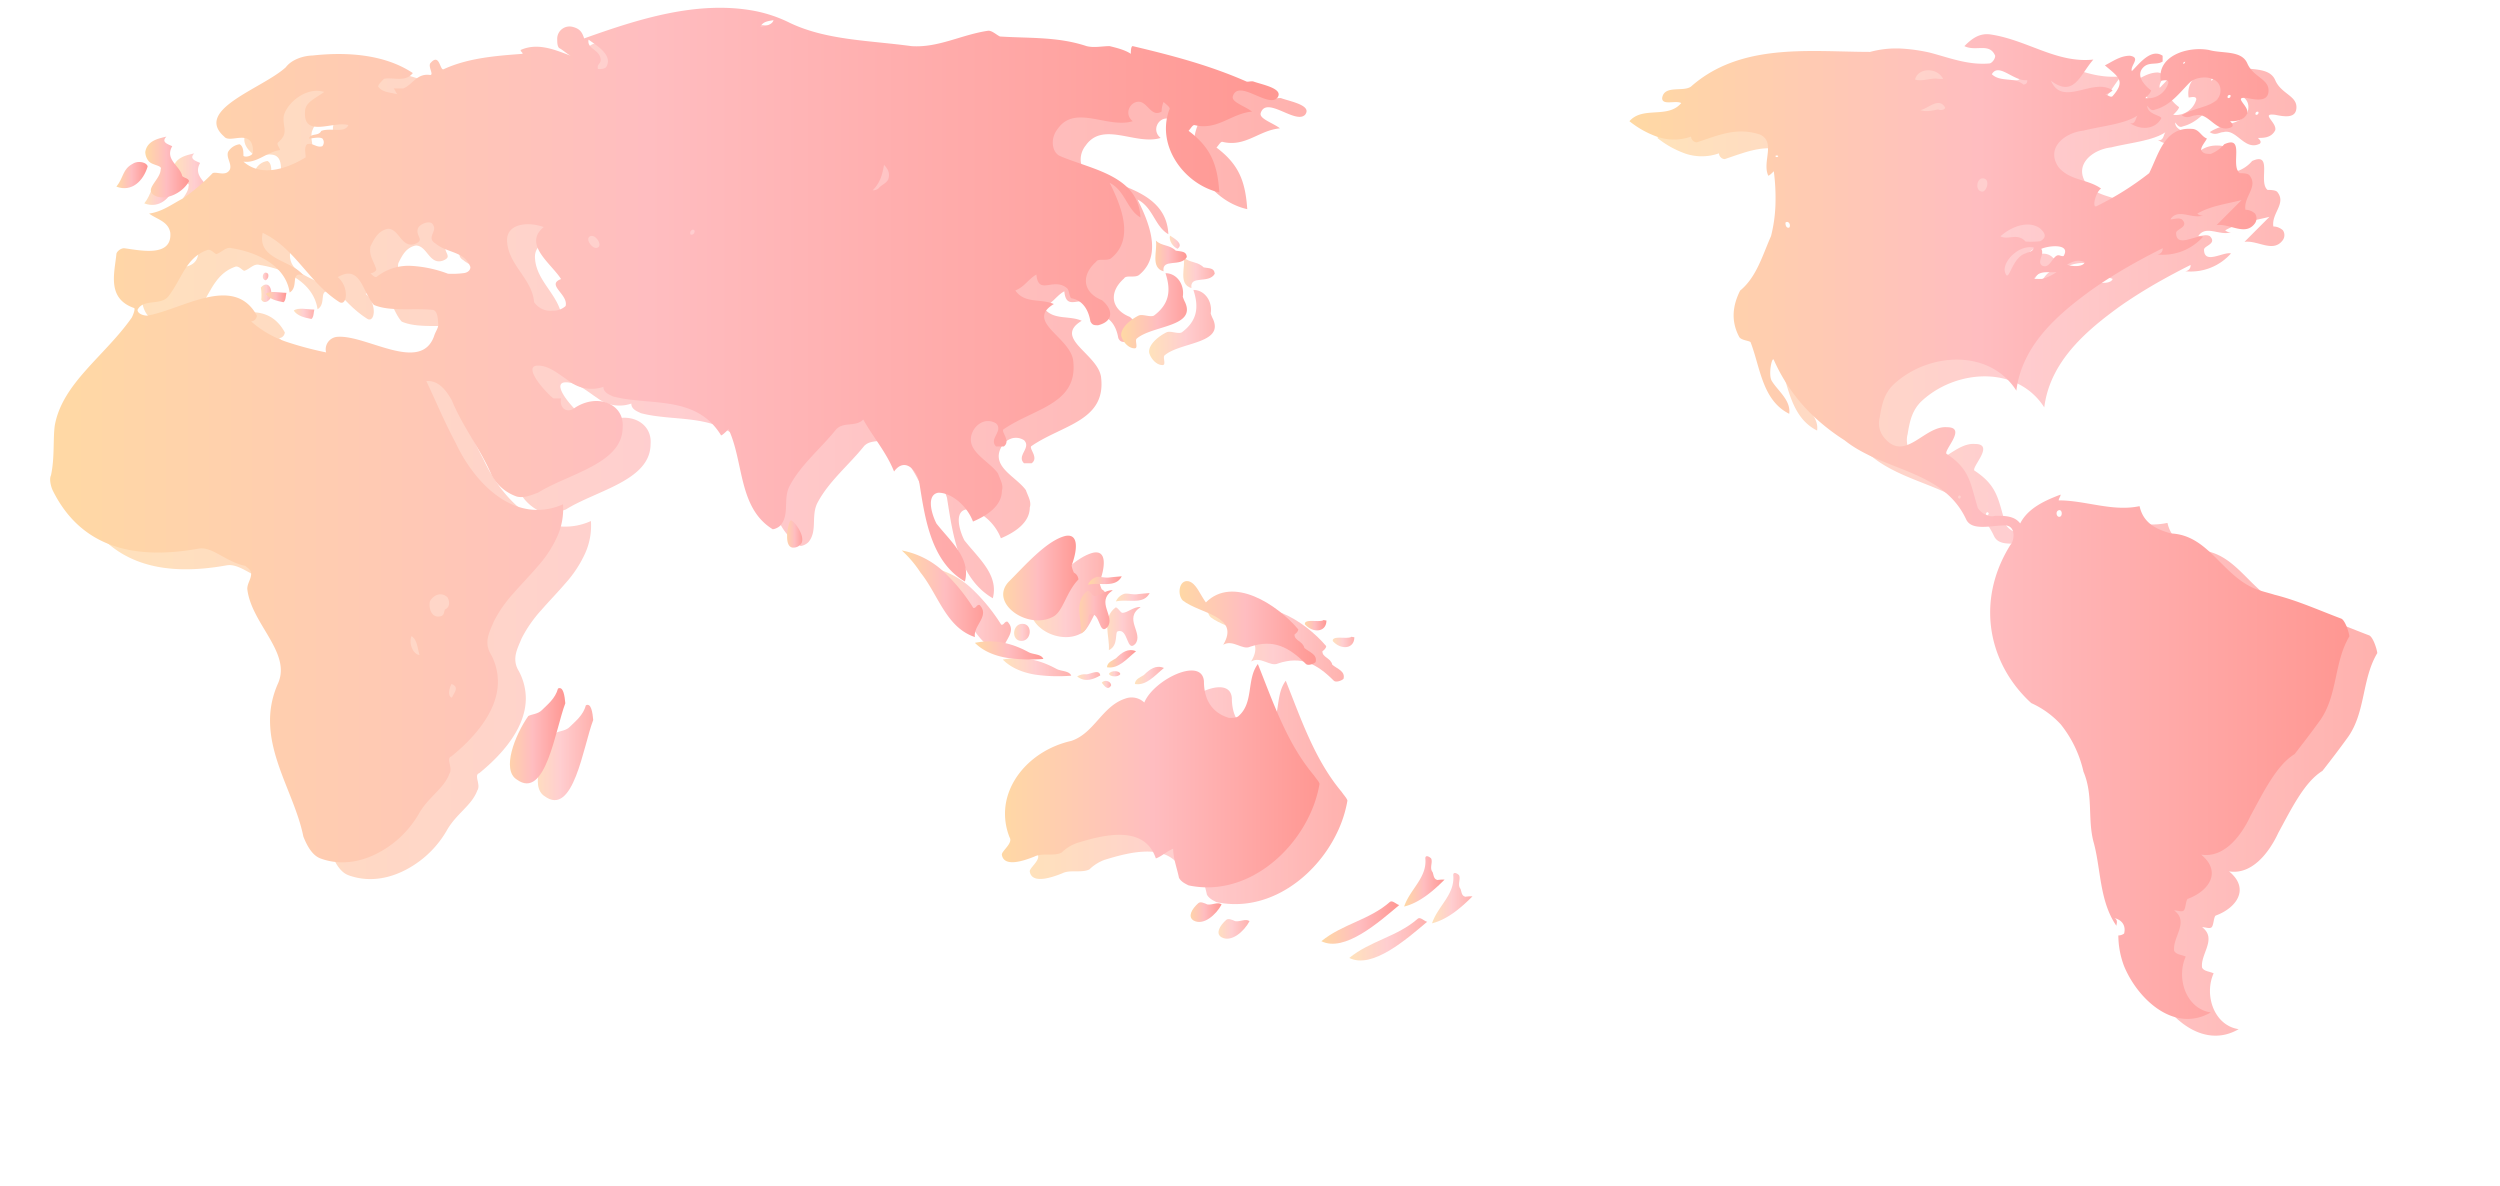 <svg xmlns="http://www.w3.org/2000/svg" xmlns:xlink="http://www.w3.org/1999/xlink" width="896" height="425" viewBox="0 0 896 425">
  <defs>
    <clipPath id="clip-path">
      <rect id="Rectángulo_2416" data-name="Rectángulo 2416" width="896" height="425" transform="translate(60 98)" fill="#fff" stroke="#707070" stroke-width="1"/>
    </clipPath>
    <linearGradient id="linear-gradient" y1="0.5" x2="1" y2="0.5" gradientUnits="objectBoundingBox">
      <stop offset="0" stop-color="#ffd9a4"/>
      <stop offset="0.485" stop-color="#ffbdc0"/>
      <stop offset="1" stop-color="#ff9792"/>
    </linearGradient>
    <linearGradient id="linear-gradient-10" x1="0" y1="0.5" x2="1" y2="0.5" xlink:href="#linear-gradient"/>
    <linearGradient id="linear-gradient-11" x1="0" y1="0.5" x2="1" y2="0.5" xlink:href="#linear-gradient"/>
    <linearGradient id="linear-gradient-15" x1="0" y1="0.5" x2="1" y2="0.5" xlink:href="#linear-gradient"/>
    <linearGradient id="linear-gradient-16" x1="0" y1="0.5" x2="1" y2="0.5" xlink:href="#linear-gradient"/>
    <linearGradient id="linear-gradient-18" x1="0" y1="0.5" x2="1" y2="0.5" xlink:href="#linear-gradient"/>
    <linearGradient id="linear-gradient-20" x1="0" y1="0.5" x2="1" y2="0.5" xlink:href="#linear-gradient"/>
    <linearGradient id="linear-gradient-24" x1="0" y1="0.5" x2="1" y2="0.5" xlink:href="#linear-gradient"/>
    <linearGradient id="linear-gradient-25" x1="0" y1="0.5" x2="1" y2="0.5" xlink:href="#linear-gradient"/>
    <linearGradient id="linear-gradient-28" x1="0" y1="0.5" x2="1" y2="0.5" xlink:href="#linear-gradient"/>
  </defs>
  <g id="mapa_exacto" data-name="mapa exacto" transform="translate(-60 -98)" clip-path="url(#clip-path)">
    <g id="Grupo_2117" data-name="Grupo 2117" transform="translate(1214 -16430)">
      <g id="Grupo_1951" data-name="Grupo 1951" transform="translate(-2862.256 8430.105)" opacity="0.75" style="mix-blend-mode: multiply;isolation: isolate">
        <g id="Grupo_1950" data-name="Grupo 1950">
          <path id="Trazado_16341" data-name="Trazado 16341" d="M2233.461,8419.287a13.759,13.759,0,0,1,2.532-.143c-4.132,4.145-8.966,8.281-14.491,9.666,2.071-6.215,8.285-10.35,7.589-17.254,0-1.374,1.382-.69,2.075,0,.7,1.386-.693,3.451.543,4.92C2232.145,8417.772,2232.086,8418.955,2233.461,8419.287Z" fill="url(#linear-gradient)"/>
          <path id="Trazado_16342" data-name="Trazado 16342" d="M2219.753,8428.26c-7.217,6.064-19.637,17.107-27.917,12.961,7.592-6.2,17.249-7.592,24.636-14.137C2217.363,8426.486,2218.78,8428.089,2219.753,8428.26Z" fill="url(#linear-gradient)"/>
          <path id="Trazado_16343" data-name="Trazado 16343" d="M2192.645,8326.094a3.935,3.935,0,0,0,1,.184c-.012,4.239-4.79,4.655-7.71,1.385C2185.588,8325.445,2191.328,8327.149,2192.645,8326.094Z" fill="url(#linear-gradient)"/>
          <path id="Trazado_16344" data-name="Trazado 16344" d="M2185.753,8336.144c1.947,1.6,4.7,2.29,4.019,5.048-.7.69-2.761,1.376-3.452.69-6.21-6.21-11.723-8.967-20-6.21-2.766,1.381-6.209-2.757-9.662-.688,6.211-10.354-8.276-11.036-14.487-15.871-2.074-2.067-1.38-7.586,2.069-6.9,2.76.691,4.142,4.83,6.2,7.589,9.667-9.659,25.531.692,33.118,9.657,0,.691-.686,1.381-1.355,1.843C2182.137,8333.557,2185.145,8333.575,2185.753,8336.144Z" fill="url(#linear-gradient)"/>
          <path id="Trazado_16345" data-name="Trazado 16345" d="M2191.179,8384.832a43.433,43.433,0,0,1-3.117,10.21,49.2,49.2,0,0,1-5.55,9.454c-8.842,11.821-23.1,19.939-38.273,16.717-1.38-.687-2.757-1.379-3.449-2.752-.694-3.453-2.067-6.9-2.067-10.35-2.074.691-4.142,2.755-6.211,3.445-4.145-12.408-19.32-8.277-28.29-5.522a15.1,15.1,0,0,0-5.514,3.454c-2.763,1.378-6.9,0-9.663,1.378-3.452,1.384-11.036,4.142-11.727-.684,0-1.38,4.143-4.148,2.757-6.2-4.646-11.912,1.167-23.423,11.058-29.895a33.7,33.7,0,0,1,11.03-4.638c8.27-2.731,11.029-12.386,19.31-15.149a6.575,6.575,0,0,1,6.894,1.377c3.451-8.282,20.7-16.556,21.384-7.587,0,5.519,2.075,11.033,8.974,13.1,1.385,0,2.762,0,3.447-.684,5.522-4.833,2.76-13.115,6.9-18.628,5.526,13.795,10.353,28.284,20.053,39.851C2189.836,8382.813,2190.972,8383.985,2191.179,8384.832Z" fill="url(#linear-gradient)"/>
          <path id="Trazado_16346" data-name="Trazado 16346" d="M2167.337,8133.055c3.118,1.172,11.4,2.552,8.637,6-3.451,3.444-13.8-6.9-15.864-.692-.694,2.069,4.137,3.452,6.894,5.526-7.588.683-12.416,6.9-20.694,4.824-.7,0-1.377,1.38-2.071,2.072,8.275,6.209,10.349,12.411,11.038,22.077-12.418-2.761-22.765-16.561-17.937-29.668.688-.695-1.38-2.064-2.072-2.762a9.305,9.305,0,0,0-.687,3.457c-3.449,2.061-4.835-2.759-7.591-3.457-3.448-.684-6.207,4.14-2.76,6.9-8.969,2.761-20.7-6.2-26.9,2.761-2.759,3.448-2.074,8.275.689,9.658,11.037,4.831,28.29,6.9,28.975,22.077-4.828-2.754-5.517-9.656-11.035-12.417,4.132,8.277,8.961,20,.685,26.9-1.379,1.383-4.83,0-5.515,1.383-5.521,4.83-4.829,11.034,2.067,13.781,4.14,3.464,4.14,7.605-1.382,8.988-1.377,0-2.062,0-2.758-1.383-.687-4.144-2.756-7.605-6.9-8.306-.686-.692-.686-2.8-1.389-3.506-4.849-4.279-10.334,2.813-11.06-4.971-2.744,1.454-4.112,4.3-7.556,5.708,3.444,4.861,8.967,2.774,13.8,4.852-5.169,3.115-3.792,6.056-.947,9.24s7.156,6.641,7.847,10.775c2.071,15.871-13.8,17.248-24.836,24.832-1.385.7,2.757,4.145,0,6.214h-2.762c-2.76-2.759,2.762-5.519,0-8.275-3.442-2.07-6.9,0-8.28,2.757-3.449,6.9,5.52,10.348,8.972,15.178.685,2.067,2.07,4.136,1.379,6.209,0,5.522-5.513,8.971-10.351,11.033-2.064-5.511-7.584-10.34-12.414-10.34-4.139.685-2.76,6.9-.692,11.033,2.414,3.107,5.522,6.208,7.761,9.576s3.571,7.025,2.444,11.217c-6.084-3.535-9.683-9.235-12.013-15.7s-3.362-13.709-4.4-20.266c-1.378-4.829-5.518-8.282-8.972-3.452-2.753-6.9-7.581-12.417-11.032-18.626-2.76,2.762-6.9.691-9.662,3.446-5.522,6.9-12.418,12.425-16.554,20.009-2.76,4.832,0,10.356-3.451,14.492a5.248,5.248,0,0,1-2.763,1.382c-12.414-7.593-10.343-24.149-15.862-35.883-.692.7-2.76,2.763-2.76,2.078-8.97-14.486-25.53-10.351-38.633-13.8-1.381-.685-3.451-1.377-3.451-3.45a12.983,12.983,0,0,1-12.157-1.97c-3.537-2.341-6.815-5.272-10.608-5.613-6.9-.69,1.376,8.966,4.827,11.726h2.76c-.686,3.447,2.071,5.521,4.828,3.447,8.277-5.517,17.934-1.377,17.251,6.9,0,13.109-19.319,16.558-30.354,23.46-2.075.685-4.835,2.065-7.592,1.374a16.292,16.292,0,0,1-8.969-7.586c-4.143-9.663-10.35-17.248-14.313-26.9-2.241-3.971-5-7.244-9.14-6.9,1.491,3.1,3.08,6.7,4.821,10.507,1.735,3.787,3.627,7.782,5.708,11.675,5.04,10.784,14.446,22.011,26.114,23.761a22.225,22.225,0,0,0,12.344-1.783,24.033,24.033,0,0,1-2.19,11.831,41.857,41.857,0,0,1-6.953,10.493c-2.76,3.237-5.828,6.364-8.628,9.586a46.1,46.1,0,0,0-7.072,10.167c-1.379,3.446-3.451,6.9-1.379,11.033a20.748,20.748,0,0,1,2.892,10.676c-.137,10.415-8.412,19.851-16.691,26.582-2.067.683.689,4.136-.694,6.2-2.065,5.521-7.587,8.284-11.032,14.492a36.384,36.384,0,0,1-15.49,14.385c-6.237,3.03-13.146,3.9-19.7,1.479-2.761-1.032-4.659-4.137-6.122-7.848-3.535-17.678-18.03-34.917-9.057-54.934,4.832-11.036-9.655-21.385-11.038-33.8,0-2.068,1.383-3.448,1.383-5.52,0-1.38-1.383-2.074-2.078-2.748-6.9-1.388-11.726-6.91-16.55-6.219-22.763,4.137-42.089,0-52.428-20.7-.692-1.379-1.387-4.142-.692-5.519,1.376-6.214.692-13.108,1.376-17.937,2.763-15.18,17.937-24.835,27.6-38.634.689-1.385,1.382-3.452.689-3.452-9.663-3.45-6.9-12.417-6.211-19.312,0-.687,1.38-2.073,2.756-2.073,5.522.691,17.252,3.449,16.561-5.518-.689-4.136-4.828-4.827-7.588-6.9,4.828-.693,8.279-3.453,12.14-5.433a72.419,72.419,0,0,0,10.622-9.053c1.387-.691,4.831,1.378,6.211-1.383.69-2.068-1.38-4.14-.685-6.214a5.671,5.671,0,0,1,4.133-2.762c1.379.695,1.379,2.762,1.379,4.145.7.691,3.448,0,3.448-1.383,0-8.964-8.275-2.762-10.349-5.518-11.036-9.656,13.806-17.243,22.079-24.835,2.075-2.759,6.213-4.136,9.628-4.225,11.767-1.286,25.558-.6,35.907,6.293-2.759,3.455-6.9,1.383-10.349,2.072-.689.689-2.07,2.072-2.07,2.757,1.381,2.076,4.141,2.076,6.9,2.768-.687-.692-.687-1.387-1.376-2.073h3.451c3.447-1.38,4.824-5.524,9.655-4.832,1.379,0-.691-2.76,0-4.134,3.449-4.137,3.449,2.756,4.831,2.066,8.967-4.143,19.313-4.828,28.285-5.513,0-.69-.692-.69-.692-1.385,6.214-2.76,12.414,0,17.94,2.07-1.38-.685-2.766-2.07-4.137-2.759-.694-.688-.694-2.071-.694-3.451a4.419,4.419,0,0,1,5.525-4.136c2.75.692,3.442,2.065,4.133,4.136,19.321-6.9,40.7-13.794,61.4-9.794a49.31,49.31,0,0,1,12.418,4.272c13.106,6.212,28.284,6.212,43.455,8.285,9.665.688,17.943-4.139,27.6-5.524,1.383,0,2.76,1.385,4.137,2.071,10.349.69,20.7,0,31.052,3.453,2.757.688,5.516,0,8.279,0,2.756.688,5.518,1.377,7.587,2.762,0-.69,0-2.762.688-2.762,14.493,3.447,27.6,6.9,40.829,12.72C2165.79,8133.236,2166.42,8132.966,2167.337,8133.055Zm-130.659,34.9c.552-2.09-.167-3.516-1.584-4.967-.655,3.524-1.316,6.331-4.068,9.1a2.772,2.772,0,0,0,2.4-1.019C2034.567,8169.97,2036.3,8169.287,2036.678,8167.953Zm-41.209-56.837c-1.626.346-3.7.346-4.682,2.349C1992.235,8113.348,1995.121,8112.831,1995.469,8111.116Zm-28.24,75.514c-.637-1.151-2.145.335-1.4,1.364C1966.831,8188.065,1967.162,8187.473,1967.229,8186.63Zm-34.665-58.007c.856.045,2.236.057,2.911-.664,2.705-4.279-3.518-7.81-6.272-9.861-.691,3.451,4.13,3.451,4.359,7.281C1933.549,8126.8,1932.09,8126.945,1932.564,8128.623Zm-.474,64.119c2.493-.5-.17-4.751-2.038-4.269C1927.61,8189.1,1930.394,8193.085,1932.09,8192.742Zm-11.125,20.848c1.13-4.17-7.15-7.621-1.63-9.683-3.451-5.524-13.8-12.424-6.211-18.628-5.519-2.068-13.8-1.38-13.1,5.512.685,8.283,8.964,13.116,9.654,21.385a7.122,7.122,0,0,0,6.573,3.091A6.781,6.781,0,0,0,1920.965,8213.59Zm-36.792-11.781c1.325-.074,2.686-.8,2.67-2.23-2.157-5.75-8.306-4.895-12.47-8.4-3.449-2.078.6-4.379-.815-6.521-.731-2.174-4.772-.549-5.426.917-1.309,2.931,2.808,4.256-1.278,5.776-4.79,1.484-5.54-5.557-9.638-5.461-3.428.743-4.8,3.526-6.182,6.291-.682,3.45,1.38,5.52,2.074,8.275,0,.686-1.379,1.38-2.074,1.38.695.694,1.38,1.38,2.074,1.38a18.4,18.4,0,0,1,12.523-4.035,43.952,43.952,0,0,1,13.181,2.813A30.433,30.433,0,0,0,1884.173,8201.809Zm-8.832,18.471c-.155-1.887-.155-5.337-2.23-5.337-6.9-.692-15.175.69-20.855-1.773-4.04-4.315-4.67-14.786-12.945-9.956,4.136,3.449,3.4,10.422.666,9-5.5-3.479-9.46-8.3-13.523-12.963-4.043-4.658-8.185-9.142-14.048-11.9-2.071,9.661,10.348,9.661,14.486,15.18-4.83-1.389-1.382,4.135-4.83,6.2-1.383-9.657-11.727-14.479-20.7-15.866-2.07-.687-3.449,1.387-5.514,2.073-.692,0-2.07-2.073-3.455-1.382-7.587,2.758-8.963,10.351-13.8,16.558-2.763,3.444-8.97.686-11.041,4.828,0,1.375,2.071,2.067,3.451,2.067,12.422-2.067,31.04-15.177,39.325,0a2.205,2.205,0,0,1-2.068,2.074,36.821,36.821,0,0,0,12.672,7.325,123.306,123.306,0,0,0,14.192,3.784,4.493,4.493,0,0,1,4.18-5.586c10.347-.693,29.657,13.1,34.5-.167C1874.318,8222.729,1875.315,8221.584,1875.341,8220.279Zm4.872,133.656c1.115-2.268,2.6-3.729-.111-4.913C1879.364,8350.313,1878.487,8353.346,1880.213,8353.936Zm-2.485-31.617c1.877-.772,1.723-2.9.914-4.331-2.288-2.157-5-.8-6.268,1.33-.584,2.155.344,6.536,4.095,5.362C1877.494,8324.17,1877.309,8323.313,1877.728,8322.318Zm-9.112,16.316c-.787-2.5-.8-5.436-2.868-6.759C1864.625,8334.445,1866.341,8338.5,1868.616,8338.635Zm-25.493-189.9c-5.282-1.609-16.231,4.807-15.542-4.845,0-3.457,4.114-4.891,6.84-7.047-6.157-1.932-13.051,3.59-14.43,8.424-.688,4.138,2.071,6.207-2.069,9.654-.694.686.695,2.074.695,2.758-4.837.69-8.282,4.836-13.116,4.141,6.214,5.524,15.178,2.763,22.08-1.377.692,0-.689-3.448.692-4.836,2.067-.686,3.447,1.388,5.509.679a2.124,2.124,0,0,0,0-2.771c-1.369-.67-3.438.027-4.814.027.685-2.068,3.445-.7,4.42-2.723C1836.9,8149.512,1841.671,8151.82,1843.123,8148.734Z" fill="url(#linear-gradient)"/>
          <path id="Trazado_16347" data-name="Trazado 16347" d="M2156.089,8428.039c-1.963,3.7-6.575,7.8-10.119,5.729-2.132-1.386-.539-4.134,1.766-6.181.763-.693,2.207,0,3.232.467C2152.838,8428.329,2154.644,8427,2156.089,8428.039Z" fill="url(#linear-gradient)"/>
          <path id="Trazado_16348" data-name="Trazado 16348" d="M2143.013,8212.285c3.986,8.869-11.881,8.182-17.4,13.007-.694.686.695,3.45-.694,3.45-2.754,0-4.829-3.45-4.829-4.828,0-2.76,3.455-5.521,6.218-6.9,1.377-.692,4.136.692,5.513,0,5.522-4.139,6.21-8.963,4.142-15.211,4.136.024,6.9,4.17,6.205,8.418A12.881,12.881,0,0,0,2143.013,8212.285Z" fill="url(#linear-gradient)"/>
          <path id="Trazado_16349" data-name="Trazado 16349" d="M2143.616,8196.021c-2.134,3.742-9.035.293-8.348,5.117-4.827-1.375-2.064-7.582-2.756-11.033,2.069,2.072,4.828,1.377,7.142,3.623C2141.737,8194.1,2143.474,8193.906,2143.616,8196.021Z" fill="url(#linear-gradient)"/>
          <path id="Trazado_16350" data-name="Trazado 16350" d="M2136.469,8344.9c.13,1.32-2.222,1.4-2.442.554C2134.1,8344.424,2136.21,8343.889,2136.469,8344.9Z" fill="url(#linear-gradient-10)"/>
          <path id="Trazado_16351" data-name="Trazado 16351" d="M2127.579,8182.34c1.5.938,5.118,3.028,2.673,4.719C2128.721,8186.384,2127.07,8184.19,2127.579,8182.34Z" fill="url(#linear-gradient-11)"/>
          <path id="Trazado_16352" data-name="Trazado 16352" d="M2118.214,8339.836c2.066-2.068,4.356-3.76,7.192-2.537-3.08,2.493-6.272,6.488-10.418,5.738C2115.112,8341.257,2116.909,8340.659,2118.214,8339.836Z" fill="url(#linear-gradient)"/>
          <path id="Trazado_16353" data-name="Trazado 16353" d="M2115.711,8310.88c1.75-.205,3.164-.322,4.578-.429-2.261,4.373-7.826,2-12.092,3.007a4.882,4.882,0,0,1,3.087-2.761C2112.417,8310.474,2114.066,8311.041,2115.711,8310.88Z" fill="url(#linear-gradient)"/>
          <path id="Trazado_16354" data-name="Trazado 16354" d="M2117.06,8315.459c-6.362,4.207,1.176,9.338-1.933,13.236-3.1,3.181-2.5-5.594-6.121-4.576-1.429.109.356,5.051-3.334,6.793.381-5.126-2.728-11.4,2.42-15.318.708-.049,1.347,1.32,2.272,1.924C2112.179,8317.731,2114.479,8315.231,2117.06,8315.459Z" fill="url(#linear-gradient)"/>
          <path id="Trazado_16355" data-name="Trazado 16355" d="M2109.763,8339.473c-.671,1.262-3.849,1-4.043-.085C2106.374,8338.086,2109.593,8338.15,2109.763,8339.473Z" fill="url(#linear-gradient-15)"/>
          <path id="Trazado_16356" data-name="Trazado 16356" d="M2106.482,8343.57c-1.272,2.074-2.538-.056-3.337-.962C2104.126,8341.234,2106.552,8342.089,2106.482,8343.57Z" fill="url(#linear-gradient-16)"/>
          <path id="Trazado_16357" data-name="Trazado 16357" d="M2103.139,8309.123a2.969,2.969,0,0,1,1.626,2.456c-4.429,4.522-5.583,11.755-9.2,13.4-4.349,2.34-10.128,1.2-13.869-1.6-3.738-2.784-5.538-7.085-1.929-10.974,2.506-2.473,5.9-6.188,9.5-9.482s7.418-6.147,10.89-6.963c4.866-.893,4.174,5.246,2.161,10.639A10.277,10.277,0,0,0,2103.139,8309.123Z" fill="url(#linear-gradient)"/>
          <path id="Trazado_16358" data-name="Trazado 16358" d="M2102.586,8339.983c-2.75,1.571-5.646,2.446-8.27.354a5.228,5.228,0,0,1,3.392-.756C2099.583,8339.268,2102.265,8337.721,2102.586,8339.983Z" fill="url(#linear-gradient-18)"/>
          <path id="Trazado_16359" data-name="Trazado 16359" d="M2092.206,8340.055a57.517,57.517,0,0,1-12.944-.371c-4.359-.732-8.495-2.287-11.6-5.393,6.9-1.376,13.1,0,19.2,3.323C2088.535,8338.539,2091.437,8338.24,2092.206,8340.055Z" fill="url(#linear-gradient)"/>
          <path id="Trazado_16360" data-name="Trazado 16360" d="M2074.722,8321.466c3.729.022,3.3,6.165-.414,6.137S2071,8321.452,2074.722,8321.466Z" fill="url(#linear-gradient-20)"/>
          <path id="Trazado_16361" data-name="Trazado 16361" d="M2069.314,8320.688c3.867,3.941-2.347,7.395-1.651,11.532-10.347-3.445-13.11-15.176-19.484-23.1a40.061,40.061,0,0,0-6.733-7.944,30.136,30.136,0,0,1,14.869,7.478,65.258,65.258,0,0,1,10.755,13.094C2068.072,8322.071,2068.218,8320.534,2069.314,8320.688Z" fill="url(#linear-gradient)"/>
          <path id="Trazado_16362" data-name="Trazado 16362" d="M2001.789,8290.373c1.212.41,5.068,5.436,3.724,8.206a3.449,3.449,0,0,1-3.253,1.571c-2.845-.462-1.932-6.77-.925-9.337A.785.785,0,0,1,2001.789,8290.373Z" fill="url(#linear-gradient-20)"/>
          <path id="Trazado_16363" data-name="Trazado 16363" d="M1920.863,8355.942c-3.6,9.39-7.048,34.921-17.4,27.327-5.518-3.443-.691-15.866,4.137-22.76,1.38-.692,3.455-.692,4.828-2.069,2.074-2.069,4.827-4.141,5.812-7.776C1920.165,8349.694,1920.638,8353.4,1920.863,8355.942Z" fill="url(#linear-gradient)"/>
          <path id="Trazado_16364" data-name="Trazado 16364" d="M1880.494,8123.809c-.333-1.534,2.877-1.547,2.195-.028C1882.149,8124.266,1880.773,8124.33,1880.494,8123.809Z" fill="url(#linear-gradient-24)"/>
          <path id="Trazado_16365" data-name="Trazado 16365" d="M1866.771,8219.084c.012-1.3,2.765-1.644,3.36-.471C1870,8219.871,1867.4,8220.607,1866.771,8219.084Z" fill="url(#linear-gradient-25)"/>
          <path id="Trazado_16366" data-name="Trazado 16366" d="M1813.537,8209.229c1.487-1.289,5.16-.367,7.377-.389-.294,1.176-.189,2.709-1.044,3.381C1817.28,8211.738,1814.842,8211.09,1813.537,8209.229Z" fill="url(#linear-gradient)"/>
          <path id="Trazado_16367" data-name="Trazado 16367" d="M1801.745,8200.969c1.876-2.206,4.133-1.022,3.716,3.25-.4,1.277-2.454,2.975-3.562,1.07A16.541,16.541,0,0,0,1801.745,8200.969Z" fill="url(#linear-gradient-20)"/>
          <path id="Trazado_16368" data-name="Trazado 16368" d="M1804.329,8196.052a1.9,1.9,0,0,1-.846,2.3C1801.5,8198,1802.7,8194.354,1804.329,8196.052Z" fill="url(#linear-gradient-28)"/>
          <path id="Trazado_16369" data-name="Trazado 16369" d="M1785.99,8168.866c-2.558,4.683-9.476,7.449-12.912,4.683-2.754-2.07,2.759-5.523,2.759-8.967.692-1.386-2.752-1.386-4.136-2.763a5.255,5.255,0,0,1-1.377-3.451c.686-4.134,4.825-4.827,7.582-5.518-2.069,2.07.694,2.756,2.074,3.451-2.757,4.83,2.756,6.9,3.594,10.7C1784.271,8167.713,1785.892,8167.809,1785.99,8168.866Z" fill="url(#linear-gradient)"/>
          <path id="Trazado_16370" data-name="Trazado 16370" d="M1771.162,8163.59c-1.532,5.129-5.668,9.272-11.19,7.2,2.756-3.442,2.071-6.2,5.951-8.253C1767.824,8161.3,1771.037,8162.14,1771.162,8163.59Z" fill="url(#linear-gradient)"/>
        </g>
        <path id="Trazado_16371" data-name="Trazado 16371" d="M2560.282,8331.955c-5.542,9.236-4.164,20.963-10.378,29.926-3.1,4.318-6.2,8.368-9.291,12.3-3.37,2.1-6.15,5.571-8.689,9.555-2.541,3.968-4.828,8.455-7.112,12.618-3.19,6.928-9.4,15.205-17.677,13.831,7.593,6.2,2.766,13.106-4.829,15.875-.685.679-.685,3.436-1.378,4.131s-2.067,0-3.449,0c5.519,4.136-.691,9.654,0,14.485.69,1.377,2.757,1.377,4.142,2.071-3.452,7.585,0,18.632,8.965,20.007-13.107,7.588-26.215-4.838-31.045-16.562a31.276,31.276,0,0,1-2.069-11.036,3.407,3.407,0,0,0,2.069-.688c.69-2.763-.688-4.837-3.451-5.522,1.382.686.688,2.074.688,2.76-6.208-8.967-5.513-20.7-8.277-30.348-2.064-8.282,0-16.561-3.527-24.9a41.865,41.865,0,0,0-8.133-16.936,32.521,32.521,0,0,0-10.581-7.638,46.707,46.707,0,0,1-7.932-9.405c-8.683-13.649-9.608-31.276.51-47.375,1.378-1.381,2.073-6.9-2.066-6.9-4.834,0-11.732,2.07-13.8-2.063-8.276-17.937-29.668-17.253-43.64-28.46a75.114,75.114,0,0,1-9.943-7.544,62.959,62.959,0,0,1-15.4-21.261c-.692-1.376-2.074,5.522-.692,7.593,2.067,3.448,6.9,6.9,6.21,11.729-9.657-4.828-10.348-16.561-13.795-25.523,0-.692-3.452-.7-4.14-2.068-3.1-5.868-2.243-11.391.344-16.561,5.863-4.834,7.934-12.419,11.085-19.566a52.813,52.813,0,0,0,1.577-11.194,74.623,74.623,0,0,0-.589-12.013c-.692.691-2.074,2.069-2.074,1.376-2.065-4.831,2.764-11.73-2.756-14.486-8.276-2.76-14.483,0-22.767,2.756a2.2,2.2,0,0,1-2.066-2.07,18.414,18.414,0,0,1-11.816.172,34.09,34.09,0,0,1-10.263-5.69c4.829-5.517,13.782-.758,18.567-6.5-2.013-1.088-6.842.979-6.842-1.781.693-4.828,7.592-2.067,10.354-4.143,14.946-13.217,34.686-13.029,53.221-12.6,3.715.085,7.379.189,10.949.19a35.809,35.809,0,0,1,10.945-1.206,62.154,62.154,0,0,1,10.432,1.457c6.9,1.808,13.792,4.576,21.382,3.885.689,0,2.075-1.385,2.075-2.762-2.075-4.83-6.9-1.375-11.041-3.447,2.757-2.763,5.517-4.834,9.655-4.139,13.111,2.066,23.457,10.348,36.563,8.963-4.827,5.519-6.9,13.8-15.18,7.588,4.144,9.655,15.18-1.378,22.079,3.449a4.794,4.794,0,0,1-2.755,1.387c.685,0,2.071,1.375,2.755.683,4.831-5.519,2.072-6.9-2.755-11.031,2.755-1.385,5.518-3.453,8.967-3.453,4.137.685,0,3.453.691,5.518,2.761-2.756,6.9-8.277,11.033-5.518v2.068c-2.066,1.385-4.827,0-6.894,2.068-2.761,2.76,0,6.212,2.761,8.278,0,.695-1.382,2.07-2.075,2.762a7.564,7.564,0,0,0,8.281-5.517c0-1.383-2.073-.694-2.758-.694-1.381-8.965,9.655-12.412,17.25-11.035,4.827,1.385,11.721,0,13.791,4.832s7.6,5.514,7.6,9.652-4.144,3.455-7.6,2.762c-5.521-.692.691,2.76,0,5.517-1.381,2.76-4.137,2.76-6.209,2.76.688.693,1.379,1.381.688,2.072-5.51,2.76-8.27-5.515-13.1-4.138-1.379,0-2.765,1.379-4.835,0,4.835-3.451,14.492-2.767,13.8-9.659-.689-4.832-8.277-4.832-11.036-2.069-3.448,3.45-6.9,8.277-12.421,9.656-1.374.7-2.068-.695-2.756-1.379,0,3.451,6.208,3.451,4.83,4.83-2.074,3.448-6.9,4.14-11.039,1.38,2.069.688,2.069-2.075,2.759-2.759-4.483,3.1-12.762,3.793-19.4,5.451-6.809.756-13.711,6.277-8.882,13.174,4.137,4.828,10.35,4.135,15.178,7.588-2.071,1.383-3.45,7.6-1.385,6.209a106.069,106.069,0,0,0,18.629-11.723c1.727-3.451,3.108-7.6,5.265-10.779s5.087-5.435,9.918-5.093c2.761,0,3.443,2.757,5.516,3.448-.692,1.379-2.073,2.76-2.073,4.137.7,1.387,2.073,1.387,3.451,1.387a12.329,12.329,0,0,0,4.827-3.459c7.594-3.442,2.07,7.59,5.523,10.359.686,0,2.756,0,3.447.685,3.45,4.135-2.072,7.586-1.376,12.424a5.235,5.235,0,0,1,3.444,1.377,3.122,3.122,0,0,1,0,3.448c-3.444,4.83-8.968,0-13.79.691,2.752-2.762,6.2-6.217,8.961-8.97-5.514,1.378-11.036,2.068-15.865,4.831a2.554,2.554,0,0,0,2.074.685c-4.139,1.384-8.97-2.763-11.733,1.384,1.381,0,2.763-.692,4.138,0,2.762,2.759-2.067,3.453-2.067,4.834,0,5.531,6.9.683,9.662,1.375a19.225,19.225,0,0,1-16.532,6.369,2.01,2.01,0,0,0,2.037-2.232c-5.171,2.588-10.905,5.649-16.642,9.152-2.866,1.752-5.729,3.61-8.527,5.565-9.06,6.552-18.7,14.406-23.823,24.9a35.967,35.967,0,0,0-3.437,11.434,23.213,23.213,0,0,0-9.227-8.375c-10.863-5.467-25.616-2.49-34.923,6.3-3.456,3.455-4.138,7.591-4.833,11.731a8.026,8.026,0,0,0,1.377,6.895c7.6,9.662,14.5-4.136,22.773-3.447,7.585,0-2.07,8.966,0,9.659,8.28,5.521,8.28,10.342,11.036,19.315,1.384,2.068,4.139,3.451,6.214,2.763,3.448,0,6.892,0,8.961,2.756,2.764-5.519,8.973-8.274,14.488-10.349,0,.689-.686,1.381-.686,2.074,9.655,0,19.313,4.14,28.977,2.07,1.378,6.2,6.036,8.278,11.23,9.782,12.914.568,17.74,13.676,28.776,19.188,2.763,1.38,6.217,2.075,8.285,2.762,8.274,2.067,15.865,5.519,24.048,8.6C2558.71,8326.254,2560.068,8330.207,2560.282,8331.955Zm-43.523-192.9c.643,0,1.015-.284.929-1.02A.7.7,0,0,0,2516.759,8139.055ZM2501.441,8126c-.627.191-.627.191-.792.715C2501.223,8126.8,2501.317,8126.385,2501.441,8126Zm-36.019,71.868c-2.344-1.091-4.37-.3-6.324.882C2460.6,8199.4,2464.8,8199.736,2465.422,8197.872Zm-7.583-2.2c2.709-4.5-5.062-3.86-7.989-2.579,1.258,2.015-1.7,4.655.311,6,2.705,1.327,3.7-3.312,5.6-3.693C2456.508,8195.279,2456.845,8195.795,2457.839,8195.672Zm-1.41,93.447c1.178-.187.956-2.943-.479-2.283C2454.86,8287.34,2455.331,8289.289,2456.429,8289.119Zm-1.07-87.738c-2.722.442-6.165-.945-8.215,2.467.687.009,2.066.009,2.907.02A15.52,15.52,0,0,0,2455.359,8201.381Zm-5.888-11.027c3.32-1.787.593-3.921-.089-4.637-4.091-2.9-10.159-.734-14.171,2.871,2.719,1.5,6.066-1.4,9.018,1.886A31.006,31.006,0,0,0,2449.471,8190.354Zm-2.309,2.253c-5.682-1.117-11.58,5.52-10.253,9.011,1.357,4.147,2.223-5.43,7.379-6.923C2445.58,8194.022,2446.86,8194.172,2447.162,8192.607Zm-3.709-58.391c1.349-.19,1.363-.9,1.372-1.6-4.8.635-10.209-6.492-12.7-2.112C2435.312,8133.517,2440.174,8131.333,2443.453,8134.217Zm-14.9,38.35c1.791.256,3.263-4.842.193-4.739C2426.691,8167.9,2426.053,8172.209,2428.55,8172.567Zm-7.846,110.046c.083-.225.231-.37.32-.589C2420.663,8280.539,2419.178,8282.5,2420.7,8282.613Zm-7.858-139.5c1,.5,2.544.067,2.555-.654-2.268-3.96-6.112.408-8.9.917C2408.992,8144.141,2411.275,8143.379,2412.846,8143.113Zm-.745-11.066a14.829,14.829,0,0,0,2.571.145c-2.051-4.168-8.946-4.177-10.068.21C2406.828,8133.162,2409.538,8132.047,2412.1,8132.047Zm-52.577,53.414c.706-.933-.295-2.633-1.34-1.8C2358.079,8184.313,2358.376,8185.828,2359.524,8185.461Zm-3.956-25.6c-.154-.342-.835-.271-1.018-.043A.54.54,0,0,0,2355.568,8159.865Z" fill="url(#linear-gradient)"/>
      </g>
      <g id="Grupo_1953" data-name="Grupo 1953" transform="translate(-2862.256 8430.105)">
        <g id="Grupo_1952" data-name="Grupo 1952">
          <path id="Trazado_16372" data-name="Trazado 16372" d="M2223.461,8413.287a13.759,13.759,0,0,1,2.532-.143c-4.132,4.145-8.966,8.281-14.491,9.666,2.071-6.215,8.285-10.35,7.589-17.254,0-1.374,1.382-.69,2.075,0,.7,1.386-.693,3.451.543,4.92C2222.145,8411.772,2222.086,8412.955,2223.461,8413.287Z" fill="url(#linear-gradient)"/>
          <path id="Trazado_16373" data-name="Trazado 16373" d="M2209.753,8422.26c-7.217,6.064-19.637,17.107-27.917,12.961,7.592-6.2,17.249-7.592,24.636-14.137C2207.363,8420.486,2208.78,8422.089,2209.753,8422.26Z" fill="url(#linear-gradient)"/>
          <path id="Trazado_16374" data-name="Trazado 16374" d="M2182.645,8320.094a3.935,3.935,0,0,0,1,.184c-.012,4.239-4.79,4.655-7.71,1.385C2175.588,8319.445,2181.328,8321.149,2182.645,8320.094Z" fill="url(#linear-gradient)"/>
          <path id="Trazado_16375" data-name="Trazado 16375" d="M2175.753,8330.144c1.947,1.6,4.7,2.29,4.019,5.048-.7.69-2.761,1.376-3.452.69-6.21-6.21-11.723-8.967-20-6.21-2.766,1.381-6.209-2.757-9.662-.688,6.211-10.354-8.276-11.036-14.487-15.871-2.074-2.067-1.38-7.586,2.069-6.9,2.76.691,4.142,4.83,6.2,7.589,9.667-9.659,25.531.692,33.118,9.657,0,.691-.686,1.381-1.355,1.843C2172.137,8327.557,2175.145,8327.575,2175.753,8330.144Z" fill="url(#linear-gradient)"/>
          <path id="Trazado_16376" data-name="Trazado 16376" d="M2181.179,8378.832a43.433,43.433,0,0,1-3.117,10.21,49.2,49.2,0,0,1-5.55,9.454c-8.842,11.821-23.1,19.939-38.273,16.717-1.38-.687-2.757-1.379-3.449-2.752-.694-3.453-2.067-6.9-2.067-10.35-2.074.691-4.142,2.755-6.211,3.445-4.145-12.408-19.32-8.277-28.29-5.522a15.1,15.1,0,0,0-5.514,3.454c-2.763,1.378-6.9,0-9.663,1.378-3.452,1.384-11.036,4.142-11.727-.684,0-1.38,4.143-4.148,2.757-6.2-4.646-11.912,1.167-23.423,11.058-29.895a33.7,33.7,0,0,1,11.03-4.638c8.27-2.731,11.029-12.386,19.31-15.149a6.575,6.575,0,0,1,6.894,1.377c3.451-8.282,20.7-16.556,21.384-7.587,0,5.519,2.075,11.033,8.974,13.1,1.385,0,2.762,0,3.447-.684,5.522-4.833,2.76-13.115,6.9-18.628,5.526,13.795,10.353,28.284,20.053,39.851C2179.836,8376.813,2180.972,8377.985,2181.179,8378.832Z" fill="url(#linear-gradient)"/>
          <path id="Trazado_16377" data-name="Trazado 16377" d="M2157.337,8127.055c3.118,1.172,11.4,2.552,8.637,6-3.451,3.444-13.8-6.9-15.864-.692-.694,2.069,4.137,3.452,6.894,5.526-7.588.683-12.416,6.9-20.694,4.824-.7,0-1.377,1.38-2.071,2.072,8.275,6.209,10.349,12.411,11.038,22.077-12.418-2.761-22.765-16.561-17.937-29.668.688-.695-1.38-2.064-2.072-2.762a9.305,9.305,0,0,0-.687,3.457c-3.449,2.061-4.835-2.759-7.591-3.457-3.448-.684-6.207,4.14-2.76,6.9-8.969,2.761-20.7-6.2-26.9,2.761-2.759,3.448-2.074,8.275.689,9.658,11.037,4.831,28.29,6.9,28.975,22.077-4.828-2.754-5.517-9.656-11.035-12.417,4.132,8.277,8.961,20,.685,26.9-1.379,1.383-4.83,0-5.515,1.383-5.521,4.831-4.829,11.035,2.067,13.782,4.14,3.464,4.14,7.605-1.382,8.988-1.377,0-2.062,0-2.758-1.383-.687-4.144-2.756-7.605-6.9-8.306-.686-.692-.686-2.8-1.389-3.506-4.849-4.279-10.334,2.813-11.06-4.971-2.744,1.454-4.112,4.3-7.556,5.708,3.444,4.861,8.967,2.774,13.8,4.852-5.169,3.115-3.792,6.056-.947,9.24s7.156,6.641,7.847,10.775c2.071,15.871-13.8,17.248-24.836,24.832-1.385.7,2.757,4.145,0,6.214h-2.762c-2.76-2.759,2.762-5.519,0-8.275-3.442-2.07-6.9,0-8.28,2.757-3.449,6.9,5.52,10.348,8.972,15.178.685,2.067,2.07,4.136,1.379,6.209,0,5.522-5.513,8.971-10.351,11.033-2.064-5.511-7.584-10.34-12.414-10.34-4.139.685-2.76,6.9-.692,11.033,2.414,3.107,5.522,6.208,7.761,9.576s3.571,7.025,2.444,11.217c-6.084-3.535-9.683-9.235-12.013-15.7s-3.362-13.709-4.4-20.266c-1.378-4.829-5.518-8.282-8.972-3.452-2.753-6.9-7.581-12.417-11.032-18.626-2.76,2.762-6.9.691-9.662,3.446-5.522,6.9-12.418,12.425-16.554,20.009-2.76,4.832,0,10.356-3.451,14.492a5.248,5.248,0,0,1-2.763,1.382c-12.414-7.593-10.343-24.149-15.862-35.883-.692.7-2.76,2.763-2.76,2.078-8.97-14.486-25.53-10.351-38.633-13.8-1.381-.685-3.451-1.377-3.451-3.45a12.983,12.983,0,0,1-12.157-1.97c-3.537-2.341-6.815-5.272-10.608-5.613-6.9-.69,1.376,8.966,4.827,11.726h2.76c-.686,3.447,2.071,5.521,4.828,3.447,8.277-5.517,17.934-1.377,17.251,6.9,0,13.109-19.319,16.558-30.354,23.46-2.075.685-4.835,2.065-7.592,1.374a16.292,16.292,0,0,1-8.969-7.586c-4.143-9.663-10.35-17.248-14.313-26.9-2.241-3.971-5-7.244-9.14-6.9,1.491,3.1,3.08,6.7,4.821,10.507,1.735,3.787,3.627,7.782,5.708,11.675,5.04,10.784,14.446,22.011,26.114,23.761a22.225,22.225,0,0,0,12.344-1.783,24.033,24.033,0,0,1-2.19,11.831,41.857,41.857,0,0,1-6.953,10.493c-2.76,3.237-5.828,6.364-8.628,9.586a46.1,46.1,0,0,0-7.072,10.167c-1.379,3.446-3.451,6.9-1.379,11.033a20.748,20.748,0,0,1,2.892,10.676c-.137,10.415-8.412,19.851-16.691,26.582-2.067.683.689,4.136-.694,6.2-2.065,5.521-7.587,8.284-11.032,14.492a36.384,36.384,0,0,1-15.49,14.385c-6.237,3.03-13.146,3.9-19.7,1.479-2.761-1.032-4.659-4.137-6.122-7.848-3.535-17.678-18.03-34.917-9.057-54.934,4.832-11.036-9.655-21.385-11.038-33.8,0-2.068,1.383-3.448,1.383-5.52,0-1.38-1.383-2.074-2.078-2.748-6.9-1.388-11.726-6.91-16.55-6.219-22.763,4.137-42.089,0-52.428-20.7-.692-1.379-1.387-4.142-.692-5.519,1.376-6.214.692-13.108,1.376-17.937,2.763-15.18,17.937-24.835,27.6-38.634.689-1.385,1.382-3.452.689-3.452-9.663-3.45-6.9-12.417-6.211-19.312,0-.686,1.38-2.073,2.756-2.073,5.522.692,17.252,3.449,16.561-5.518-.689-4.136-4.828-4.827-7.588-6.9,4.828-.693,8.279-3.453,12.14-5.433a72.419,72.419,0,0,0,10.622-9.053c1.387-.691,4.831,1.378,6.211-1.383.69-2.068-1.38-4.14-.685-6.214a5.671,5.671,0,0,1,4.133-2.762c1.379.695,1.379,2.762,1.379,4.145.7.691,3.448,0,3.448-1.383,0-8.964-8.275-2.762-10.349-5.518-11.036-9.656,13.806-17.243,22.079-24.835,2.075-2.759,6.213-4.136,9.628-4.225,11.767-1.286,25.558-.6,35.907,6.293-2.759,3.455-6.9,1.383-10.349,2.072-.689.689-2.07,2.072-2.07,2.757,1.381,2.076,4.141,2.076,6.9,2.768-.687-.692-.687-1.387-1.376-2.073h3.451c3.447-1.38,4.824-5.524,9.655-4.832,1.379,0-.691-2.76,0-4.134,3.449-4.137,3.449,2.756,4.831,2.066,8.967-4.143,19.313-4.828,28.285-5.513,0-.69-.692-.69-.692-1.385,6.214-2.76,12.414,0,17.94,2.07-1.38-.685-2.766-2.07-4.137-2.759-.694-.688-.694-2.071-.694-3.451a4.419,4.419,0,0,1,5.525-4.136c2.75.692,3.442,2.065,4.133,4.136,19.321-6.9,40.7-13.794,61.4-9.794a49.31,49.31,0,0,1,12.418,4.272c13.106,6.212,28.284,6.212,43.455,8.285,9.665.688,17.943-4.139,27.6-5.524,1.383,0,2.76,1.385,4.137,2.071,10.349.69,20.7,0,31.052,3.453,2.757.688,5.516,0,8.279,0,2.756.688,5.518,1.377,7.587,2.762,0-.69,0-2.762.688-2.762,14.493,3.447,27.6,6.9,40.829,12.72C2155.79,8127.236,2156.42,8126.966,2157.337,8127.055Zm-130.659,34.9c.552-2.09-.167-3.516-1.584-4.967-.655,3.524-1.316,6.331-4.068,9.1a2.772,2.772,0,0,0,2.4-1.019C2024.567,8163.97,2026.3,8163.287,2026.678,8161.953Zm-41.209-56.837c-1.626.346-3.7.346-4.682,2.349C1982.235,8107.348,1985.121,8106.831,1985.469,8105.116Zm-28.24,75.514c-.637-1.151-2.145.335-1.4,1.364C1956.831,8182.065,1957.162,8181.473,1957.229,8180.63Zm-34.665-58.007c.856.045,2.236.057,2.911-.664,2.705-4.279-3.518-7.81-6.272-9.861-.691,3.451,4.13,3.451,4.359,7.281C1923.549,8120.8,1922.09,8120.945,1922.564,8122.623Zm-.474,64.119c2.493-.5-.17-4.751-2.038-4.269C1917.61,8183.1,1920.394,8187.085,1922.09,8186.742Zm-11.125,20.848c1.13-4.17-7.15-7.621-1.63-9.683-3.451-5.524-13.8-12.424-6.211-18.628-5.519-2.068-13.8-1.38-13.1,5.512.685,8.283,8.964,13.116,9.654,21.385a7.122,7.122,0,0,0,6.573,3.091A6.781,6.781,0,0,0,1910.965,8207.59Zm-36.792-11.781c1.325-.074,2.686-.8,2.67-2.23-2.157-5.75-8.306-4.894-12.47-8.4-3.449-2.078.6-4.379-.815-6.521-.731-2.174-4.772-.549-5.426.917-1.309,2.931,2.808,4.256-1.278,5.776-4.79,1.484-5.54-5.557-9.638-5.461-3.428.743-4.8,3.526-6.182,6.291-.682,3.45,1.38,5.519,2.074,8.275,0,.686-1.379,1.38-2.074,1.38.695.694,1.38,1.38,2.074,1.38a18.4,18.4,0,0,1,12.523-4.035,43.952,43.952,0,0,1,13.181,2.813A30.433,30.433,0,0,0,1874.173,8195.809Zm-8.832,18.471c-.155-1.887-.155-5.337-2.23-5.337-6.9-.692-15.175.69-20.855-1.773-4.04-4.315-4.67-14.786-12.945-9.956,4.136,3.449,3.4,10.422.666,9-5.5-3.479-9.46-8.3-13.523-12.963-4.043-4.658-8.185-9.142-14.048-11.9-2.071,9.661,10.348,9.661,14.486,15.18-4.83-1.389-1.382,4.135-4.83,6.2-1.383-9.657-11.727-14.479-20.7-15.866-2.07-.687-3.449,1.387-5.514,2.073-.692,0-2.07-2.073-3.455-1.381-7.587,2.757-8.963,10.35-13.8,16.557-2.763,3.444-8.97.686-11.041,4.828,0,1.375,2.071,2.067,3.451,2.067,12.422-2.067,31.04-15.177,39.325,0a2.205,2.205,0,0,1-2.068,2.074,36.821,36.821,0,0,0,12.672,7.325,123.306,123.306,0,0,0,14.192,3.784,4.493,4.493,0,0,1,4.18-5.586c10.347-.693,29.657,13.1,34.5-.167C1864.318,8216.729,1865.315,8215.584,1865.341,8214.279Zm4.872,133.656c1.115-2.268,2.6-3.729-.111-4.913C1869.364,8344.313,1868.487,8347.346,1870.213,8347.936Zm-2.485-31.617c1.877-.772,1.723-2.9.914-4.331-2.288-2.157-5-.8-6.268,1.33-.584,2.155.344,6.536,4.095,5.362C1867.494,8318.17,1867.309,8317.313,1867.728,8316.318Zm-9.112,16.316c-.787-2.5-.8-5.436-2.868-6.759C1854.625,8328.445,1856.341,8332.5,1858.616,8332.635Zm-25.493-189.9c-5.282-1.609-16.231,4.807-15.542-4.845,0-3.457,4.114-4.891,6.84-7.047-6.157-1.932-13.051,3.59-14.43,8.424-.688,4.138,2.071,6.207-2.069,9.654-.694.686.695,2.074.695,2.758-4.837.69-8.282,4.836-13.116,4.141,6.214,5.524,15.178,2.763,22.08-1.377.692,0-.689-3.448.692-4.836,2.067-.686,3.447,1.388,5.509.679a2.124,2.124,0,0,0,0-2.771c-1.369-.67-3.438.027-4.814.027.685-2.068,3.445-.7,4.42-2.723C1826.9,8143.512,1831.671,8145.82,1833.123,8142.734Z" fill="url(#linear-gradient)"/>
          <path id="Trazado_16378" data-name="Trazado 16378" d="M2146.089,8422.039c-1.963,3.7-6.575,7.8-10.119,5.729-2.132-1.386-.539-4.134,1.766-6.181.763-.693,2.207,0,3.232.467C2142.838,8422.329,2144.644,8421,2146.089,8422.039Z" fill="url(#linear-gradient)"/>
          <path id="Trazado_16379" data-name="Trazado 16379" d="M2133.013,8206.285c3.986,8.869-11.881,8.182-17.4,13.007-.694.686.695,3.45-.694,3.45-2.754,0-4.829-3.45-4.829-4.828,0-2.76,3.455-5.521,6.218-6.9,1.377-.692,4.136.692,5.513,0,5.522-4.139,6.21-8.963,4.142-15.211,4.136.024,6.9,4.17,6.205,8.418A12.881,12.881,0,0,0,2133.013,8206.285Z" fill="url(#linear-gradient)"/>
          <path id="Trazado_16380" data-name="Trazado 16380" d="M2133.616,8190.021c-2.134,3.743-9.035.293-8.348,5.118-4.827-1.375-2.064-7.582-2.756-11.033,2.069,2.072,4.828,1.377,7.142,3.623C2131.737,8188.1,2133.474,8187.906,2133.616,8190.021Z" fill="url(#linear-gradient)"/>
          <path id="Trazado_16381" data-name="Trazado 16381" d="M2126.469,8338.9c.13,1.32-2.222,1.4-2.442.554C2124.1,8338.424,2126.21,8337.889,2126.469,8338.9Z" fill="url(#linear-gradient-10)"/>
          <path id="Trazado_16382" data-name="Trazado 16382" d="M2117.579,8176.34c1.5.938,5.118,3.028,2.673,4.719C2118.721,8180.384,2117.07,8178.19,2117.579,8176.34Z" fill="url(#linear-gradient-11)"/>
          <path id="Trazado_16383" data-name="Trazado 16383" d="M2108.214,8333.836c2.066-2.068,4.356-3.76,7.192-2.537-3.08,2.493-6.272,6.488-10.418,5.738C2105.112,8335.257,2106.909,8334.659,2108.214,8333.836Z" fill="url(#linear-gradient)"/>
          <path id="Trazado_16384" data-name="Trazado 16384" d="M2105.711,8304.88c1.75-.205,3.164-.322,4.578-.429-2.261,4.373-7.826,2-12.092,3.007a4.882,4.882,0,0,1,3.087-2.761C2102.417,8304.474,2104.066,8305.041,2105.711,8304.88Z" fill="url(#linear-gradient)"/>
          <path id="Trazado_16385" data-name="Trazado 16385" d="M2107.06,8309.459c-6.362,4.207,1.176,9.338-1.933,13.236-3.1,3.181-2.5-5.594-6.121-4.576-1.429.109.356,5.051-3.334,6.793.381-5.126-2.728-11.4,2.42-15.318.708-.049,1.347,1.32,2.272,1.924C2102.179,8311.731,2104.479,8309.231,2107.06,8309.459Z" fill="url(#linear-gradient)"/>
          <path id="Trazado_16386" data-name="Trazado 16386" d="M2099.763,8333.473c-.671,1.262-3.849,1-4.043-.085C2096.374,8332.086,2099.593,8332.15,2099.763,8333.473Z" fill="url(#linear-gradient-15)"/>
          <path id="Trazado_16387" data-name="Trazado 16387" d="M2096.482,8337.57c-1.272,2.074-2.538-.056-3.337-.962C2094.126,8335.234,2096.552,8336.089,2096.482,8337.57Z" fill="url(#linear-gradient-16)"/>
          <path id="Trazado_16388" data-name="Trazado 16388" d="M2093.139,8303.123a2.969,2.969,0,0,1,1.626,2.456c-4.429,4.522-5.583,11.755-9.2,13.4-4.349,2.34-10.128,1.2-13.869-1.6-3.738-2.784-5.538-7.085-1.929-10.974,2.506-2.473,5.9-6.188,9.5-9.482s7.418-6.147,10.89-6.963c4.866-.893,4.174,5.246,2.161,10.639A10.277,10.277,0,0,0,2093.139,8303.123Z" fill="url(#linear-gradient)"/>
          <path id="Trazado_16389" data-name="Trazado 16389" d="M2092.586,8333.983c-2.75,1.571-5.646,2.446-8.27.354a5.228,5.228,0,0,1,3.392-.756C2089.583,8333.268,2092.265,8331.721,2092.586,8333.983Z" fill="url(#linear-gradient-18)"/>
          <path id="Trazado_16390" data-name="Trazado 16390" d="M2082.206,8334.055a57.517,57.517,0,0,1-12.944-.371c-4.359-.732-8.495-2.287-11.6-5.393,6.9-1.376,13.1,0,19.2,3.323C2078.535,8332.539,2081.437,8332.24,2082.206,8334.055Z" fill="url(#linear-gradient)"/>
          <path id="Trazado_16391" data-name="Trazado 16391" d="M2064.722,8315.466c3.729.022,3.3,6.165-.414,6.137S2061,8315.452,2064.722,8315.466Z" fill="url(#linear-gradient-20)"/>
          <path id="Trazado_16392" data-name="Trazado 16392" d="M2059.314,8314.688c3.867,3.941-2.347,7.395-1.651,11.532-10.347-3.445-13.11-15.176-19.484-23.1a40.061,40.061,0,0,0-6.733-7.944,30.136,30.136,0,0,1,14.869,7.478,65.258,65.258,0,0,1,10.755,13.094C2058.072,8316.071,2058.218,8314.534,2059.314,8314.688Z" fill="url(#linear-gradient)"/>
          <path id="Trazado_16393" data-name="Trazado 16393" d="M1991.789,8284.373c1.212.41,5.068,5.436,3.724,8.206a3.449,3.449,0,0,1-3.253,1.571c-2.845-.462-1.932-6.77-.925-9.337A.785.785,0,0,1,1991.789,8284.373Z" fill="url(#linear-gradient-20)"/>
          <path id="Trazado_16394" data-name="Trazado 16394" d="M1910.863,8349.942c-3.6,9.39-7.048,34.921-17.4,27.327-5.518-3.443-.691-15.866,4.137-22.76,1.38-.692,3.455-.692,4.828-2.069,2.074-2.069,4.827-4.141,5.812-7.776C1910.165,8343.694,1910.638,8347.4,1910.863,8349.942Z" fill="url(#linear-gradient)"/>
          <path id="Trazado_16395" data-name="Trazado 16395" d="M1870.494,8117.809c-.333-1.534,2.877-1.547,2.195-.028C1872.149,8118.266,1870.773,8118.33,1870.494,8117.809Z" fill="url(#linear-gradient-24)"/>
          <path id="Trazado_16396" data-name="Trazado 16396" d="M1856.771,8213.084c.012-1.3,2.765-1.644,3.36-.471C1860,8213.871,1857.4,8214.607,1856.771,8213.084Z" fill="url(#linear-gradient-25)"/>
          <path id="Trazado_16397" data-name="Trazado 16397" d="M1803.537,8203.229c1.487-1.289,5.16-.367,7.377-.389-.294,1.176-.189,2.709-1.044,3.381C1807.28,8205.738,1804.842,8205.09,1803.537,8203.229Z" fill="url(#linear-gradient)"/>
          <path id="Trazado_16398" data-name="Trazado 16398" d="M1791.745,8194.969c1.876-2.206,4.133-1.022,3.716,3.25-.4,1.277-2.454,2.975-3.562,1.07A16.541,16.541,0,0,0,1791.745,8194.969Z" fill="url(#linear-gradient-20)"/>
          <path id="Trazado_16399" data-name="Trazado 16399" d="M1794.329,8190.052a1.9,1.9,0,0,1-.846,2.3C1791.5,8192,1792.7,8188.354,1794.329,8190.052Z" fill="url(#linear-gradient-28)"/>
          <path id="Trazado_16400" data-name="Trazado 16400" d="M1775.99,8162.866c-2.558,4.683-9.476,7.449-12.912,4.683-2.754-2.07,2.759-5.523,2.759-8.967.692-1.386-2.752-1.386-4.136-2.763a5.255,5.255,0,0,1-1.377-3.451c.686-4.134,4.825-4.827,7.582-5.518-2.069,2.07.694,2.756,2.074,3.451-2.757,4.83,2.756,6.9,3.594,10.7C1774.271,8161.713,1775.892,8161.809,1775.99,8162.866Z" fill="url(#linear-gradient)"/>
          <path id="Trazado_16401" data-name="Trazado 16401" d="M1761.162,8157.59c-1.532,5.129-5.668,9.272-11.19,7.2,2.756-3.442,2.071-6.2,5.951-8.253C1757.824,8155.3,1761.037,8156.14,1761.162,8157.59Z" fill="url(#linear-gradient)"/>
        </g>
        <path id="Trazado_16402" data-name="Trazado 16402" d="M2550.282,8325.955c-5.542,9.236-4.164,20.963-10.378,29.926-3.1,4.318-6.2,8.368-9.291,12.3-3.37,2.1-6.15,5.571-8.689,9.555-2.541,3.968-4.828,8.455-7.112,12.618-3.19,6.928-9.4,15.205-17.677,13.831,7.593,6.2,2.766,13.106-4.829,15.875-.685.679-.685,3.436-1.378,4.131s-2.067,0-3.449,0c5.519,4.136-.691,9.654,0,14.485.69,1.377,2.757,1.377,4.142,2.071-3.452,7.585,0,18.632,8.965,20.007-13.107,7.588-26.215-4.838-31.045-16.562a31.276,31.276,0,0,1-2.069-11.036,3.407,3.407,0,0,0,2.069-.688c.69-2.763-.688-4.837-3.451-5.522,1.382.686.688,2.074.688,2.76-6.208-8.967-5.513-20.7-8.277-30.348-2.064-8.282,0-16.561-3.527-24.9a41.865,41.865,0,0,0-8.133-16.936,32.521,32.521,0,0,0-10.581-7.638,46.707,46.707,0,0,1-7.932-9.405c-8.683-13.649-9.608-31.276.51-47.375,1.378-1.381,2.073-6.9-2.066-6.9-4.834,0-11.732,2.07-13.8-2.063-8.276-17.937-29.668-17.253-43.64-28.46a75.114,75.114,0,0,1-9.943-7.544,62.959,62.959,0,0,1-15.4-21.261c-.692-1.376-2.074,5.522-.692,7.593,2.067,3.448,6.9,6.9,6.21,11.729-9.657-4.828-10.348-16.561-13.795-25.523,0-.692-3.452-.7-4.14-2.068-3.1-5.868-2.243-11.391.344-16.561,5.863-4.834,7.934-12.419,11.085-19.566a52.813,52.813,0,0,0,1.577-11.194,74.623,74.623,0,0,0-.589-12.013c-.692.691-2.074,2.069-2.074,1.376-2.065-4.831,2.764-11.73-2.756-14.486-8.276-2.76-14.483,0-22.767,2.756a2.2,2.2,0,0,1-2.066-2.07,18.414,18.414,0,0,1-11.816.172,34.09,34.09,0,0,1-10.263-5.69c4.829-5.517,13.782-.758,18.567-6.5-2.013-1.088-6.842.979-6.842-1.781.693-4.828,7.592-2.067,10.354-4.143,14.946-13.217,34.686-13.029,53.221-12.6,3.715.085,7.379.189,10.949.19a35.809,35.809,0,0,1,10.945-1.206,62.154,62.154,0,0,1,10.432,1.457c6.9,1.808,13.792,4.576,21.382,3.885.689,0,2.075-1.385,2.075-2.762-2.075-4.83-6.9-1.375-11.041-3.447,2.757-2.763,5.517-4.834,9.655-4.139,13.111,2.066,23.457,10.348,36.563,8.963-4.827,5.519-6.9,13.8-15.18,7.588,4.144,9.655,15.18-1.378,22.079,3.449a4.794,4.794,0,0,1-2.755,1.387c.685,0,2.071,1.375,2.755.683,4.831-5.519,2.072-6.9-2.755-11.031,2.755-1.385,5.518-3.453,8.967-3.453,4.137.685,0,3.453.691,5.518,2.761-2.756,6.9-8.277,11.033-5.518v2.068c-2.066,1.385-4.827,0-6.894,2.068-2.761,2.76,0,6.212,2.761,8.278,0,.695-1.382,2.07-2.075,2.762a7.564,7.564,0,0,0,8.281-5.517c0-1.383-2.073-.694-2.758-.694-1.381-8.965,9.655-12.412,17.25-11.035,4.827,1.385,11.721,0,13.791,4.832s7.6,5.514,7.6,9.652-4.144,3.455-7.6,2.762c-5.521-.692.691,2.76,0,5.517-1.381,2.76-4.137,2.76-6.209,2.76.688.693,1.379,1.381.688,2.072-5.51,2.76-8.27-5.515-13.1-4.138-1.379,0-2.765,1.379-4.835,0,4.835-3.451,14.492-2.767,13.8-9.659-.689-4.832-8.277-4.832-11.036-2.069-3.448,3.45-6.9,8.277-12.421,9.656-1.374.7-2.068-.695-2.756-1.379,0,3.451,6.208,3.451,4.83,4.83-2.074,3.448-6.9,4.14-11.039,1.38,2.069.688,2.069-2.075,2.759-2.759-4.483,3.1-12.762,3.793-19.4,5.451-6.809.756-13.711,6.277-8.882,13.174,4.137,4.828,10.35,4.135,15.178,7.588-2.071,1.383-3.45,7.6-1.385,6.209a106.069,106.069,0,0,0,18.629-11.723c1.727-3.451,3.108-7.6,5.265-10.779s5.087-5.435,9.918-5.093c2.761,0,3.443,2.757,5.516,3.448-.692,1.379-2.073,2.76-2.073,4.137.7,1.387,2.073,1.387,3.451,1.387a12.329,12.329,0,0,0,4.827-3.459c7.594-3.442,2.07,7.59,5.523,10.359.686,0,2.756,0,3.447.685,3.45,4.135-2.072,7.586-1.376,12.424a5.235,5.235,0,0,1,3.444,1.377,3.122,3.122,0,0,1,0,3.448c-3.444,4.83-8.968,0-13.79.691,2.752-2.762,6.2-6.217,8.961-8.97-5.514,1.378-11.036,2.068-15.865,4.831a2.554,2.554,0,0,0,2.074.685c-4.139,1.384-8.97-2.763-11.733,1.384,1.381,0,2.763-.692,4.138,0,2.762,2.759-2.067,3.453-2.067,4.834,0,5.531,6.9.683,9.662,1.375a19.225,19.225,0,0,1-16.532,6.369,2.01,2.01,0,0,0,2.037-2.233c-5.171,2.588-10.905,5.649-16.642,9.152-2.866,1.752-5.729,3.61-8.527,5.565-9.06,6.552-18.7,14.406-23.823,24.9a35.967,35.967,0,0,0-3.437,11.434,23.213,23.213,0,0,0-9.227-8.375c-10.863-5.467-25.616-2.49-34.923,6.3-3.456,3.455-4.138,7.591-4.833,11.731a8.026,8.026,0,0,0,1.377,6.895c7.6,9.662,14.5-4.136,22.773-3.447,7.585,0-2.07,8.966,0,9.659,8.28,5.521,8.28,10.342,11.036,19.315,1.384,2.068,4.139,3.451,6.214,2.763,3.448,0,6.892,0,8.961,2.756,2.764-5.519,8.973-8.274,14.488-10.349,0,.689-.686,1.381-.686,2.074,9.655,0,19.313,4.14,28.977,2.07,1.378,6.2,6.036,8.278,11.23,9.782,12.914.568,17.74,13.676,28.776,19.188,2.763,1.38,6.217,2.075,8.285,2.762,8.274,2.067,15.865,5.519,24.048,8.6C2548.71,8320.254,2550.068,8324.207,2550.282,8325.955Zm-43.523-192.9c.643,0,1.015-.284.929-1.02A.7.7,0,0,0,2506.759,8133.055ZM2491.441,8120c-.627.191-.627.191-.792.715C2491.223,8120.8,2491.317,8120.385,2491.441,8120Zm-36.019,71.868c-2.344-1.091-4.37-.3-6.324.882C2450.6,8193.4,2454.8,8193.736,2455.422,8191.872Zm-7.583-2.2c2.709-4.5-5.062-3.86-7.989-2.579,1.258,2.014-1.7,4.655.311,6,2.705,1.327,3.7-3.312,5.6-3.694C2446.508,8189.279,2446.845,8189.795,2447.839,8189.672Zm-1.41,93.447c1.178-.187.956-2.943-.479-2.283C2444.86,8281.34,2445.331,8283.289,2446.429,8283.119Zm-1.07-87.738c-2.722.442-6.165-.945-8.215,2.467.687.009,2.066.009,2.907.02A15.52,15.52,0,0,0,2445.359,8195.381Zm-5.888-11.027c3.32-1.787.593-3.921-.089-4.637-4.091-2.9-10.159-.734-14.171,2.871,2.719,1.5,6.066-1.4,9.018,1.886A31.006,31.006,0,0,0,2439.471,8184.354Zm-2.309,2.253c-5.682-1.117-11.58,5.52-10.253,9.011,1.357,4.147,2.223-5.43,7.379-6.923C2435.58,8188.022,2436.86,8188.172,2437.162,8186.607Zm-3.709-58.39c1.349-.19,1.363-.9,1.372-1.6-4.8.635-10.209-6.492-12.7-2.112C2425.312,8127.517,2430.174,8125.333,2433.453,8128.217Zm-14.9,38.35c1.791.256,3.263-4.842.193-4.739C2416.691,8161.9,2416.053,8166.209,2418.55,8166.567Zm-7.846,110.046c.083-.225.231-.37.32-.589C2410.663,8274.539,2409.178,8276.5,2410.7,8276.613Zm-7.858-139.5c1,.5,2.544.067,2.555-.654-2.268-3.96-6.112.408-8.9.917C2398.992,8138.141,2401.275,8137.379,2402.846,8137.113Zm-.745-11.066a14.829,14.829,0,0,0,2.571.145c-2.051-4.168-8.946-4.177-10.068.21C2396.828,8127.162,2399.538,8126.047,2402.1,8126.047Zm-52.577,53.414c.706-.933-.295-2.633-1.34-1.8C2348.079,8178.313,2348.376,8179.828,2349.524,8179.461Zm-3.956-25.6c-.154-.342-.835-.271-1.018-.043A.54.54,0,0,0,2345.568,8153.865Z" fill="url(#linear-gradient)"/>
      </g>
    </g>
  </g>
</svg>
